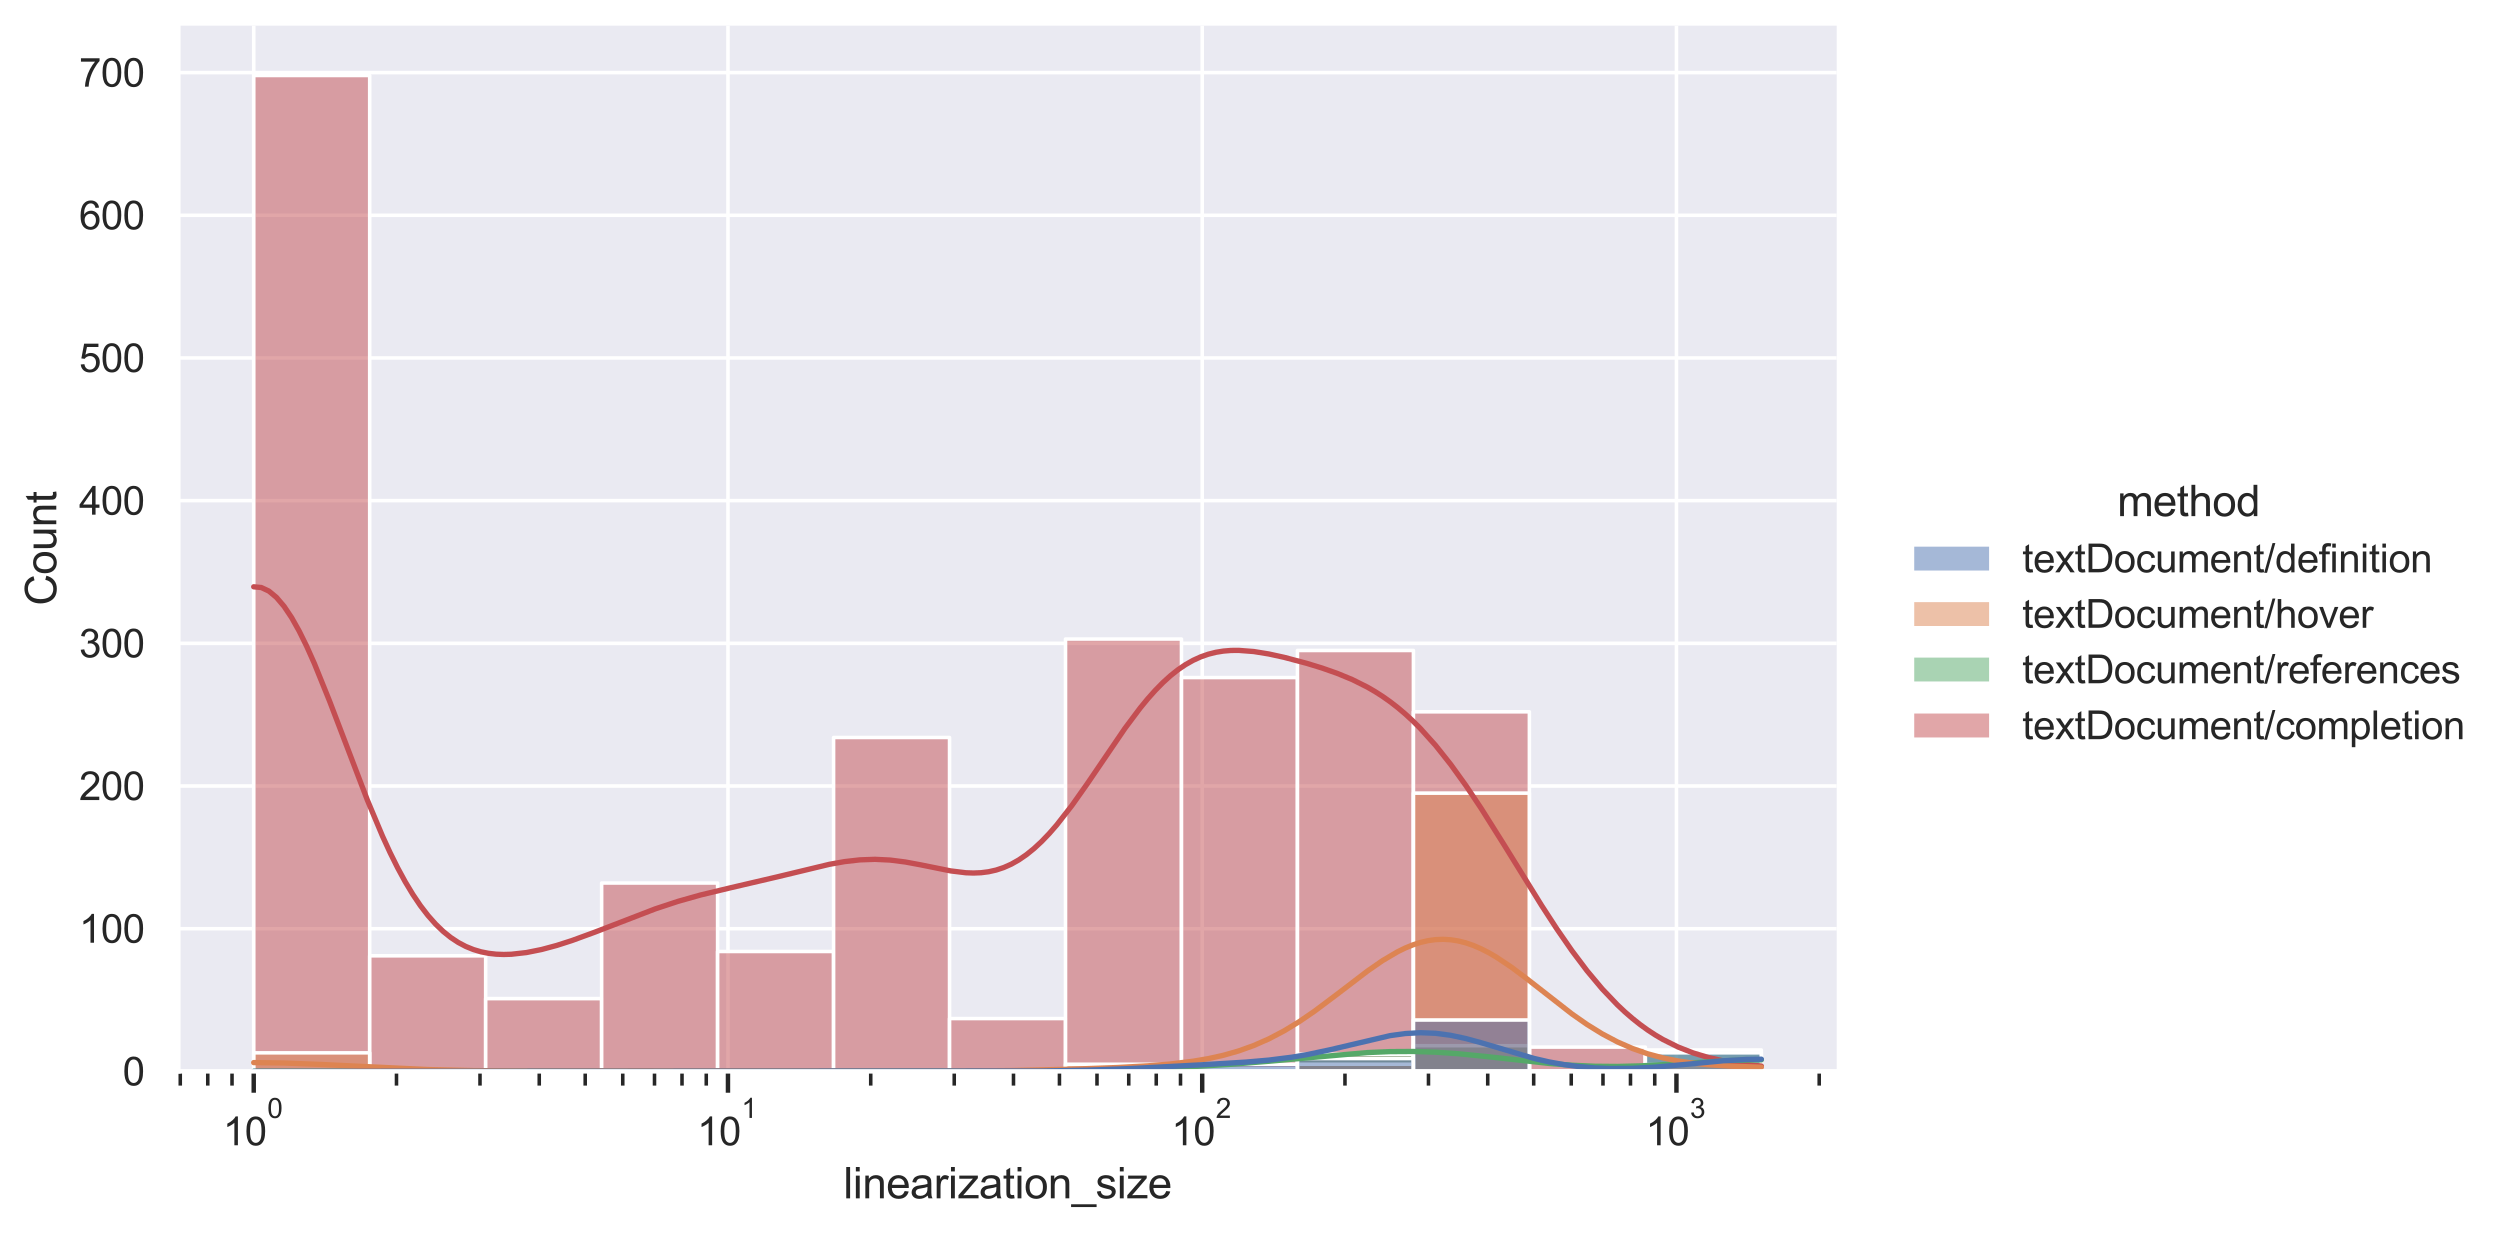 <?xml version="1.0" encoding="utf-8" standalone="no"?>
<!DOCTYPE svg PUBLIC "-//W3C//DTD SVG 1.1//EN"
  "http://www.w3.org/Graphics/SVG/1.1/DTD/svg11.dtd">
<svg height="345.718pt" version="1.1" viewBox="0 0 701.24 345.718" width="701.24pt" xmlns="http://www.w3.org/2000/svg" xmlns:xlink="http://www.w3.org/1999/xlink">
 <defs>
  <style type="text/css">*{stroke-linecap:butt;stroke-linejoin:round;}</style>
 </defs>
 <g id="figure_1">
  <g id="patch_1">
   <path d="M 0 345.718 
L 701.24 345.718 
L 701.24 0 
L 0 0 
z
" style="fill:#ffffff;"/>
  </g>
  <g id="axes_1">
   <g id="patch_2">
    <path d="M 50.025 300.514 
L 515.187 300.514 
L 515.187 7.2 
L 50.025 7.2 
z
" style="fill:#eaeaf2;"/>
   </g>
   <g id="matplotlib.axis_1">
    <g id="xtick_1">
     <g id="line2d_1">
      <path clip-path="url(#p5d80a2ad27)" d="M 71.169 300.514 
L 71.169 7.2 
" style="fill:none;stroke:#ffffff;stroke-linecap:round;"/>
     </g>
     <g id="line2d_2">
      <defs>
       <path d="M 0 0 
L 0 6 
" id="m15373b85b8" style="stroke:#262626;stroke-width:1.25;"/>
      </defs>
      <g>
       <use style="fill:#262626;stroke:#262626;stroke-width:1.25;" x="71.169" xlink:href="#m15373b85b8" y="300.514"/>
      </g>
     </g>
     <g id="text_1">
      <!-- $\mathdefault{10^{0}}$ -->
      <g style="fill:#262626;" transform="translate(62.534 321.357)scale(0.11 -0.11)">
       <defs>
        <path d="M 2384 0 
L 1822 0 
L 1822 3584 
Q 1619 3391 1289 3197 
Q 959 3003 697 2906 
L 697 3450 
Q 1169 3672 1522 3987 
Q 1875 4303 2022 4600 
L 2384 4600 
L 2384 0 
z
" id="ArialMT-31" transform="scale(0.016)"/>
        <path d="M 266 2259 
Q 266 3072 433 3567 
Q 600 4063 929 4331 
Q 1259 4600 1759 4600 
Q 2128 4600 2406 4451 
Q 2684 4303 2865 4023 
Q 3047 3744 3150 3342 
Q 3253 2941 3253 2259 
Q 3253 1453 3087 958 
Q 2922 463 2592 192 
Q 2263 -78 1759 -78 
Q 1097 -78 719 397 
Q 266 969 266 2259 
z
M 844 2259 
Q 844 1131 1108 757 
Q 1372 384 1759 384 
Q 2147 384 2411 759 
Q 2675 1134 2675 2259 
Q 2675 3391 2411 3762 
Q 2147 4134 1753 4134 
Q 1366 4134 1134 3806 
Q 844 3388 844 2259 
z
" id="ArialMT-30" transform="scale(0.016)"/>
       </defs>
       <use transform="translate(0 0.994)" xlink:href="#ArialMT-31"/>
       <use transform="translate(55.615 0.994)" xlink:href="#ArialMT-30"/>
       <use transform="translate(112.973 70.688)scale(0.7)" xlink:href="#ArialMT-30"/>
      </g>
     </g>
    </g>
    <g id="xtick_2">
     <g id="line2d_3">
      <path clip-path="url(#p5d80a2ad27)" d="M 204.191 300.514 
L 204.191 7.2 
" style="fill:none;stroke:#ffffff;stroke-linecap:round;"/>
     </g>
     <g id="line2d_4">
      <g>
       <use style="fill:#262626;stroke:#262626;stroke-width:1.25;" x="204.191" xlink:href="#m15373b85b8" y="300.514"/>
      </g>
     </g>
     <g id="text_2">
      <!-- $\mathdefault{10^{1}}$ -->
      <g style="fill:#262626;" transform="translate(195.556 321.357)scale(0.11 -0.11)">
       <use transform="translate(0 0.994)" xlink:href="#ArialMT-31"/>
       <use transform="translate(55.615 0.994)" xlink:href="#ArialMT-30"/>
       <use transform="translate(112.973 70.688)scale(0.7)" xlink:href="#ArialMT-31"/>
      </g>
     </g>
    </g>
    <g id="xtick_3">
     <g id="line2d_5">
      <path clip-path="url(#p5d80a2ad27)" d="M 337.213 300.514 
L 337.213 7.2 
" style="fill:none;stroke:#ffffff;stroke-linecap:round;"/>
     </g>
     <g id="line2d_6">
      <g>
       <use style="fill:#262626;stroke:#262626;stroke-width:1.25;" x="337.213" xlink:href="#m15373b85b8" y="300.514"/>
      </g>
     </g>
     <g id="text_3">
      <!-- $\mathdefault{10^{2}}$ -->
      <g style="fill:#262626;" transform="translate(328.578 321.357)scale(0.11 -0.11)">
       <defs>
        <path d="M 3222 541 
L 3222 0 
L 194 0 
Q 188 203 259 391 
Q 375 700 629 1000 
Q 884 1300 1366 1694 
Q 2113 2306 2375 2664 
Q 2638 3022 2638 3341 
Q 2638 3675 2398 3904 
Q 2159 4134 1775 4134 
Q 1369 4134 1125 3890 
Q 881 3647 878 3216 
L 300 3275 
Q 359 3922 746 4261 
Q 1134 4600 1788 4600 
Q 2447 4600 2831 4234 
Q 3216 3869 3216 3328 
Q 3216 3053 3103 2787 
Q 2991 2522 2730 2228 
Q 2469 1934 1863 1422 
Q 1356 997 1212 845 
Q 1069 694 975 541 
L 3222 541 
z
" id="ArialMT-32" transform="scale(0.016)"/>
       </defs>
       <use transform="translate(0 0.994)" xlink:href="#ArialMT-31"/>
       <use transform="translate(55.615 0.994)" xlink:href="#ArialMT-30"/>
       <use transform="translate(112.973 70.688)scale(0.7)" xlink:href="#ArialMT-32"/>
      </g>
     </g>
    </g>
    <g id="xtick_4">
     <g id="line2d_7">
      <path clip-path="url(#p5d80a2ad27)" d="M 470.235 300.514 
L 470.235 7.2 
" style="fill:none;stroke:#ffffff;stroke-linecap:round;"/>
     </g>
     <g id="line2d_8">
      <g>
       <use style="fill:#262626;stroke:#262626;stroke-width:1.25;" x="470.235" xlink:href="#m15373b85b8" y="300.514"/>
      </g>
     </g>
     <g id="text_4">
      <!-- $\mathdefault{10^{3}}$ -->
      <g style="fill:#262626;" transform="translate(461.6 321.357)scale(0.11 -0.11)">
       <defs>
        <path d="M 269 1209 
L 831 1284 
Q 928 806 1161 595 
Q 1394 384 1728 384 
Q 2125 384 2398 659 
Q 2672 934 2672 1341 
Q 2672 1728 2419 1979 
Q 2166 2231 1775 2231 
Q 1616 2231 1378 2169 
L 1441 2663 
Q 1497 2656 1531 2656 
Q 1891 2656 2178 2843 
Q 2466 3031 2466 3422 
Q 2466 3731 2256 3934 
Q 2047 4138 1716 4138 
Q 1388 4138 1169 3931 
Q 950 3725 888 3313 
L 325 3413 
Q 428 3978 793 4289 
Q 1159 4600 1703 4600 
Q 2078 4600 2393 4439 
Q 2709 4278 2876 4000 
Q 3044 3722 3044 3409 
Q 3044 3113 2884 2869 
Q 2725 2625 2413 2481 
Q 2819 2388 3044 2092 
Q 3269 1797 3269 1353 
Q 3269 753 2831 336 
Q 2394 -81 1725 -81 
Q 1122 -81 723 278 
Q 325 638 269 1209 
z
" id="ArialMT-33" transform="scale(0.016)"/>
       </defs>
       <use transform="translate(0 0.994)" xlink:href="#ArialMT-31"/>
       <use transform="translate(55.615 0.994)" xlink:href="#ArialMT-30"/>
       <use transform="translate(112.973 70.688)scale(0.7)" xlink:href="#ArialMT-33"/>
      </g>
     </g>
    </g>
    <g id="xtick_5">
     <g id="line2d_9">
      <defs>
       <path d="M 0 0 
L 0 4 
" id="m763bb43609" style="stroke:#262626;"/>
      </defs>
      <g>
       <use style="fill:#262626;stroke:#262626;" x="50.564" xlink:href="#m763bb43609" y="300.514"/>
      </g>
     </g>
    </g>
    <g id="xtick_6">
     <g id="line2d_10">
      <g>
       <use style="fill:#262626;stroke:#262626;" x="58.278" xlink:href="#m763bb43609" y="300.514"/>
      </g>
     </g>
    </g>
    <g id="xtick_7">
     <g id="line2d_11">
      <g>
       <use style="fill:#262626;stroke:#262626;" x="65.082" xlink:href="#m763bb43609" y="300.514"/>
      </g>
     </g>
    </g>
    <g id="xtick_8">
     <g id="line2d_12">
      <g>
       <use style="fill:#262626;stroke:#262626;" x="111.213" xlink:href="#m763bb43609" y="300.514"/>
      </g>
     </g>
    </g>
    <g id="xtick_9">
     <g id="line2d_13">
      <g>
       <use style="fill:#262626;stroke:#262626;" x="134.637" xlink:href="#m763bb43609" y="300.514"/>
      </g>
     </g>
    </g>
    <g id="xtick_10">
     <g id="line2d_14">
      <g>
       <use style="fill:#262626;stroke:#262626;" x="151.256" xlink:href="#m763bb43609" y="300.514"/>
      </g>
     </g>
    </g>
    <g id="xtick_11">
     <g id="line2d_15">
      <g>
       <use style="fill:#262626;stroke:#262626;" x="164.148" xlink:href="#m763bb43609" y="300.514"/>
      </g>
     </g>
    </g>
    <g id="xtick_12">
     <g id="line2d_16">
      <g>
       <use style="fill:#262626;stroke:#262626;" x="174.68" xlink:href="#m763bb43609" y="300.514"/>
      </g>
     </g>
    </g>
    <g id="xtick_13">
     <g id="line2d_17">
      <g>
       <use style="fill:#262626;stroke:#262626;" x="183.586" xlink:href="#m763bb43609" y="300.514"/>
      </g>
     </g>
    </g>
    <g id="xtick_14">
     <g id="line2d_18">
      <g>
       <use style="fill:#262626;stroke:#262626;" x="191.3" xlink:href="#m763bb43609" y="300.514"/>
      </g>
     </g>
    </g>
    <g id="xtick_15">
     <g id="line2d_19">
      <g>
       <use style="fill:#262626;stroke:#262626;" x="198.104" xlink:href="#m763bb43609" y="300.514"/>
      </g>
     </g>
    </g>
    <g id="xtick_16">
     <g id="line2d_20">
      <g>
       <use style="fill:#262626;stroke:#262626;" x="244.235" xlink:href="#m763bb43609" y="300.514"/>
      </g>
     </g>
    </g>
    <g id="xtick_17">
     <g id="line2d_21">
      <g>
       <use style="fill:#262626;stroke:#262626;" x="267.659" xlink:href="#m763bb43609" y="300.514"/>
      </g>
     </g>
    </g>
    <g id="xtick_18">
     <g id="line2d_22">
      <g>
       <use style="fill:#262626;stroke:#262626;" x="284.279" xlink:href="#m763bb43609" y="300.514"/>
      </g>
     </g>
    </g>
    <g id="xtick_19">
     <g id="line2d_23">
      <g>
       <use style="fill:#262626;stroke:#262626;" x="297.17" xlink:href="#m763bb43609" y="300.514"/>
      </g>
     </g>
    </g>
    <g id="xtick_20">
     <g id="line2d_24">
      <g>
       <use style="fill:#262626;stroke:#262626;" x="307.703" xlink:href="#m763bb43609" y="300.514"/>
      </g>
     </g>
    </g>
    <g id="xtick_21">
     <g id="line2d_25">
      <g>
       <use style="fill:#262626;stroke:#262626;" x="316.608" xlink:href="#m763bb43609" y="300.514"/>
      </g>
     </g>
    </g>
    <g id="xtick_22">
     <g id="line2d_26">
      <g>
       <use style="fill:#262626;stroke:#262626;" x="324.322" xlink:href="#m763bb43609" y="300.514"/>
      </g>
     </g>
    </g>
    <g id="xtick_23">
     <g id="line2d_27">
      <g>
       <use style="fill:#262626;stroke:#262626;" x="331.127" xlink:href="#m763bb43609" y="300.514"/>
      </g>
     </g>
    </g>
    <g id="xtick_24">
     <g id="line2d_28">
      <g>
       <use style="fill:#262626;stroke:#262626;" x="377.257" xlink:href="#m763bb43609" y="300.514"/>
      </g>
     </g>
    </g>
    <g id="xtick_25">
     <g id="line2d_29">
      <g>
       <use style="fill:#262626;stroke:#262626;" x="400.681" xlink:href="#m763bb43609" y="300.514"/>
      </g>
     </g>
    </g>
    <g id="xtick_26">
     <g id="line2d_30">
      <g>
       <use style="fill:#262626;stroke:#262626;" x="417.301" xlink:href="#m763bb43609" y="300.514"/>
      </g>
     </g>
    </g>
    <g id="xtick_27">
     <g id="line2d_31">
      <g>
       <use style="fill:#262626;stroke:#262626;" x="430.192" xlink:href="#m763bb43609" y="300.514"/>
      </g>
     </g>
    </g>
    <g id="xtick_28">
     <g id="line2d_32">
      <g>
       <use style="fill:#262626;stroke:#262626;" x="440.725" xlink:href="#m763bb43609" y="300.514"/>
      </g>
     </g>
    </g>
    <g id="xtick_29">
     <g id="line2d_33">
      <g>
       <use style="fill:#262626;stroke:#262626;" x="449.63" xlink:href="#m763bb43609" y="300.514"/>
      </g>
     </g>
    </g>
    <g id="xtick_30">
     <g id="line2d_34">
      <g>
       <use style="fill:#262626;stroke:#262626;" x="457.344" xlink:href="#m763bb43609" y="300.514"/>
      </g>
     </g>
    </g>
    <g id="xtick_31">
     <g id="line2d_35">
      <g>
       <use style="fill:#262626;stroke:#262626;" x="464.149" xlink:href="#m763bb43609" y="300.514"/>
      </g>
     </g>
    </g>
    <g id="xtick_32">
     <g id="line2d_36">
      <g>
       <use style="fill:#262626;stroke:#262626;" x="510.279" xlink:href="#m763bb43609" y="300.514"/>
      </g>
     </g>
    </g>
    <g id="text_5">
     <!-- linearization_size -->
     <g style="fill:#262626;" transform="translate(236.583 336.133)scale(0.12 -0.12)">
      <defs>
       <path d="M 409 0 
L 409 4581 
L 972 4581 
L 972 0 
L 409 0 
z
" id="ArialMT-6c" transform="scale(0.016)"/>
       <path d="M 425 3934 
L 425 4581 
L 988 4581 
L 988 3934 
L 425 3934 
z
M 425 0 
L 425 3319 
L 988 3319 
L 988 0 
L 425 0 
z
" id="ArialMT-69" transform="scale(0.016)"/>
       <path d="M 422 0 
L 422 3319 
L 928 3319 
L 928 2847 
Q 1294 3394 1984 3394 
Q 2284 3394 2536 3286 
Q 2788 3178 2913 3003 
Q 3038 2828 3088 2588 
Q 3119 2431 3119 2041 
L 3119 0 
L 2556 0 
L 2556 2019 
Q 2556 2363 2490 2533 
Q 2425 2703 2258 2804 
Q 2091 2906 1866 2906 
Q 1506 2906 1245 2678 
Q 984 2450 984 1813 
L 984 0 
L 422 0 
z
" id="ArialMT-6e" transform="scale(0.016)"/>
       <path d="M 2694 1069 
L 3275 997 
Q 3138 488 2766 206 
Q 2394 -75 1816 -75 
Q 1088 -75 661 373 
Q 234 822 234 1631 
Q 234 2469 665 2931 
Q 1097 3394 1784 3394 
Q 2450 3394 2872 2941 
Q 3294 2488 3294 1666 
Q 3294 1616 3291 1516 
L 816 1516 
Q 847 969 1125 678 
Q 1403 388 1819 388 
Q 2128 388 2347 550 
Q 2566 713 2694 1069 
z
M 847 1978 
L 2700 1978 
Q 2663 2397 2488 2606 
Q 2219 2931 1791 2931 
Q 1403 2931 1139 2672 
Q 875 2413 847 1978 
z
" id="ArialMT-65" transform="scale(0.016)"/>
       <path d="M 2588 409 
Q 2275 144 1986 34 
Q 1697 -75 1366 -75 
Q 819 -75 525 192 
Q 231 459 231 875 
Q 231 1119 342 1320 
Q 453 1522 633 1644 
Q 813 1766 1038 1828 
Q 1203 1872 1538 1913 
Q 2219 1994 2541 2106 
Q 2544 2222 2544 2253 
Q 2544 2597 2384 2738 
Q 2169 2928 1744 2928 
Q 1347 2928 1158 2789 
Q 969 2650 878 2297 
L 328 2372 
Q 403 2725 575 2942 
Q 747 3159 1072 3276 
Q 1397 3394 1825 3394 
Q 2250 3394 2515 3294 
Q 2781 3194 2906 3042 
Q 3031 2891 3081 2659 
Q 3109 2516 3109 2141 
L 3109 1391 
Q 3109 606 3145 398 
Q 3181 191 3288 0 
L 2700 0 
Q 2613 175 2588 409 
z
M 2541 1666 
Q 2234 1541 1622 1453 
Q 1275 1403 1131 1340 
Q 988 1278 909 1158 
Q 831 1038 831 891 
Q 831 666 1001 516 
Q 1172 366 1500 366 
Q 1825 366 2078 508 
Q 2331 650 2450 897 
Q 2541 1088 2541 1459 
L 2541 1666 
z
" id="ArialMT-61" transform="scale(0.016)"/>
       <path d="M 416 0 
L 416 3319 
L 922 3319 
L 922 2816 
Q 1116 3169 1280 3281 
Q 1444 3394 1641 3394 
Q 1925 3394 2219 3213 
L 2025 2691 
Q 1819 2813 1613 2813 
Q 1428 2813 1281 2702 
Q 1134 2591 1072 2394 
Q 978 2094 978 1738 
L 978 0 
L 416 0 
z
" id="ArialMT-72" transform="scale(0.016)"/>
       <path d="M 125 0 
L 125 456 
L 2238 2881 
Q 1878 2863 1603 2863 
L 250 2863 
L 250 3319 
L 2963 3319 
L 2963 2947 
L 1166 841 
L 819 456 
Q 1197 484 1528 484 
L 3063 484 
L 3063 0 
L 125 0 
z
" id="ArialMT-7a" transform="scale(0.016)"/>
       <path d="M 1650 503 
L 1731 6 
Q 1494 -44 1306 -44 
Q 1000 -44 831 53 
Q 663 150 594 308 
Q 525 466 525 972 
L 525 2881 
L 113 2881 
L 113 3319 
L 525 3319 
L 525 4141 
L 1084 4478 
L 1084 3319 
L 1650 3319 
L 1650 2881 
L 1084 2881 
L 1084 941 
Q 1084 700 1114 631 
Q 1144 563 1211 522 
Q 1278 481 1403 481 
Q 1497 481 1650 503 
z
" id="ArialMT-74" transform="scale(0.016)"/>
       <path d="M 213 1659 
Q 213 2581 725 3025 
Q 1153 3394 1769 3394 
Q 2453 3394 2887 2945 
Q 3322 2497 3322 1706 
Q 3322 1066 3130 698 
Q 2938 331 2570 128 
Q 2203 -75 1769 -75 
Q 1072 -75 642 372 
Q 213 819 213 1659 
z
M 791 1659 
Q 791 1022 1069 705 
Q 1347 388 1769 388 
Q 2188 388 2466 706 
Q 2744 1025 2744 1678 
Q 2744 2294 2464 2611 
Q 2184 2928 1769 2928 
Q 1347 2928 1069 2612 
Q 791 2297 791 1659 
z
" id="ArialMT-6f" transform="scale(0.016)"/>
       <path d="M -97 -1272 
L -97 -866 
L 3631 -866 
L 3631 -1272 
L -97 -1272 
z
" id="ArialMT-5f" transform="scale(0.016)"/>
       <path d="M 197 991 
L 753 1078 
Q 800 744 1014 566 
Q 1228 388 1613 388 
Q 2000 388 2187 545 
Q 2375 703 2375 916 
Q 2375 1106 2209 1216 
Q 2094 1291 1634 1406 
Q 1016 1563 777 1677 
Q 538 1791 414 1992 
Q 291 2194 291 2438 
Q 291 2659 392 2848 
Q 494 3038 669 3163 
Q 800 3259 1026 3326 
Q 1253 3394 1513 3394 
Q 1903 3394 2198 3281 
Q 2494 3169 2634 2976 
Q 2775 2784 2828 2463 
L 2278 2388 
Q 2241 2644 2061 2787 
Q 1881 2931 1553 2931 
Q 1166 2931 1000 2803 
Q 834 2675 834 2503 
Q 834 2394 903 2306 
Q 972 2216 1119 2156 
Q 1203 2125 1616 2013 
Q 2213 1853 2448 1751 
Q 2684 1650 2818 1456 
Q 2953 1263 2953 975 
Q 2953 694 2789 445 
Q 2625 197 2315 61 
Q 2006 -75 1616 -75 
Q 969 -75 630 194 
Q 291 463 197 991 
z
" id="ArialMT-73" transform="scale(0.016)"/>
      </defs>
      <use xlink:href="#ArialMT-6c"/>
      <use x="22.217" xlink:href="#ArialMT-69"/>
      <use x="44.434" xlink:href="#ArialMT-6e"/>
      <use x="100.049" xlink:href="#ArialMT-65"/>
      <use x="155.664" xlink:href="#ArialMT-61"/>
      <use x="211.279" xlink:href="#ArialMT-72"/>
      <use x="244.58" xlink:href="#ArialMT-69"/>
      <use x="266.797" xlink:href="#ArialMT-7a"/>
      <use x="316.797" xlink:href="#ArialMT-61"/>
      <use x="372.412" xlink:href="#ArialMT-74"/>
      <use x="400.195" xlink:href="#ArialMT-69"/>
      <use x="422.412" xlink:href="#ArialMT-6f"/>
      <use x="478.027" xlink:href="#ArialMT-6e"/>
      <use x="533.643" xlink:href="#ArialMT-5f"/>
      <use x="589.258" xlink:href="#ArialMT-73"/>
      <use x="639.258" xlink:href="#ArialMT-69"/>
      <use x="661.475" xlink:href="#ArialMT-7a"/>
      <use x="711.475" xlink:href="#ArialMT-65"/>
     </g>
    </g>
   </g>
   <g id="matplotlib.axis_2">
    <g id="ytick_1">
     <g id="line2d_37">
      <path clip-path="url(#p5d80a2ad27)" d="M 50.025 300.514 
L 515.187 300.514 
" style="fill:none;stroke:#ffffff;stroke-linecap:round;"/>
     </g>
     <g id="text_6">
      <!-- 0 -->
      <g style="fill:#262626;" transform="translate(34.408 304.45)scale(0.11 -0.11)">
       <use xlink:href="#ArialMT-30"/>
      </g>
     </g>
    </g>
    <g id="ytick_2">
     <g id="line2d_38">
      <path clip-path="url(#p5d80a2ad27)" d="M 50.025 260.493 
L 515.187 260.493 
" style="fill:none;stroke:#ffffff;stroke-linecap:round;"/>
     </g>
     <g id="text_7">
      <!-- 100 -->
      <g style="fill:#262626;" transform="translate(22.174 264.43)scale(0.11 -0.11)">
       <use xlink:href="#ArialMT-31"/>
       <use x="55.615" xlink:href="#ArialMT-30"/>
       <use x="111.23" xlink:href="#ArialMT-30"/>
      </g>
     </g>
    </g>
    <g id="ytick_3">
     <g id="line2d_39">
      <path clip-path="url(#p5d80a2ad27)" d="M 50.025 220.472 
L 515.187 220.472 
" style="fill:none;stroke:#ffffff;stroke-linecap:round;"/>
     </g>
     <g id="text_8">
      <!-- 200 -->
      <g style="fill:#262626;" transform="translate(22.174 224.409)scale(0.11 -0.11)">
       <use xlink:href="#ArialMT-32"/>
       <use x="55.615" xlink:href="#ArialMT-30"/>
       <use x="111.23" xlink:href="#ArialMT-30"/>
      </g>
     </g>
    </g>
    <g id="ytick_4">
     <g id="line2d_40">
      <path clip-path="url(#p5d80a2ad27)" d="M 50.025 180.451 
L 515.187 180.451 
" style="fill:none;stroke:#ffffff;stroke-linecap:round;"/>
     </g>
     <g id="text_9">
      <!-- 300 -->
      <g style="fill:#262626;" transform="translate(22.174 184.388)scale(0.11 -0.11)">
       <use xlink:href="#ArialMT-33"/>
       <use x="55.615" xlink:href="#ArialMT-30"/>
       <use x="111.23" xlink:href="#ArialMT-30"/>
      </g>
     </g>
    </g>
    <g id="ytick_5">
     <g id="line2d_41">
      <path clip-path="url(#p5d80a2ad27)" d="M 50.025 140.43 
L 515.187 140.43 
" style="fill:none;stroke:#ffffff;stroke-linecap:round;"/>
     </g>
     <g id="text_10">
      <!-- 400 -->
      <g style="fill:#262626;" transform="translate(22.174 144.367)scale(0.11 -0.11)">
       <defs>
        <path d="M 2069 0 
L 2069 1097 
L 81 1097 
L 81 1613 
L 2172 4581 
L 2631 4581 
L 2631 1613 
L 3250 1613 
L 3250 1097 
L 2631 1097 
L 2631 0 
L 2069 0 
z
M 2069 1613 
L 2069 3678 
L 634 1613 
L 2069 1613 
z
" id="ArialMT-34" transform="scale(0.016)"/>
       </defs>
       <use xlink:href="#ArialMT-34"/>
       <use x="55.615" xlink:href="#ArialMT-30"/>
       <use x="111.23" xlink:href="#ArialMT-30"/>
      </g>
     </g>
    </g>
    <g id="ytick_6">
     <g id="line2d_42">
      <path clip-path="url(#p5d80a2ad27)" d="M 50.025 100.409 
L 515.187 100.409 
" style="fill:none;stroke:#ffffff;stroke-linecap:round;"/>
     </g>
     <g id="text_11">
      <!-- 500 -->
      <g style="fill:#262626;" transform="translate(22.174 104.346)scale(0.11 -0.11)">
       <defs>
        <path d="M 266 1200 
L 856 1250 
Q 922 819 1161 601 
Q 1400 384 1738 384 
Q 2144 384 2425 690 
Q 2706 997 2706 1503 
Q 2706 1984 2436 2262 
Q 2166 2541 1728 2541 
Q 1456 2541 1237 2417 
Q 1019 2294 894 2097 
L 366 2166 
L 809 4519 
L 3088 4519 
L 3088 3981 
L 1259 3981 
L 1013 2750 
Q 1425 3038 1878 3038 
Q 2478 3038 2890 2622 
Q 3303 2206 3303 1553 
Q 3303 931 2941 478 
Q 2500 -78 1738 -78 
Q 1113 -78 717 272 
Q 322 622 266 1200 
z
" id="ArialMT-35" transform="scale(0.016)"/>
       </defs>
       <use xlink:href="#ArialMT-35"/>
       <use x="55.615" xlink:href="#ArialMT-30"/>
       <use x="111.23" xlink:href="#ArialMT-30"/>
      </g>
     </g>
    </g>
    <g id="ytick_7">
     <g id="line2d_43">
      <path clip-path="url(#p5d80a2ad27)" d="M 50.025 60.388 
L 515.187 60.388 
" style="fill:none;stroke:#ffffff;stroke-linecap:round;"/>
     </g>
     <g id="text_12">
      <!-- 600 -->
      <g style="fill:#262626;" transform="translate(22.174 64.325)scale(0.11 -0.11)">
       <defs>
        <path d="M 3184 3459 
L 2625 3416 
Q 2550 3747 2413 3897 
Q 2184 4138 1850 4138 
Q 1581 4138 1378 3988 
Q 1113 3794 959 3422 
Q 806 3050 800 2363 
Q 1003 2672 1297 2822 
Q 1591 2972 1913 2972 
Q 2475 2972 2870 2558 
Q 3266 2144 3266 1488 
Q 3266 1056 3080 686 
Q 2894 316 2569 119 
Q 2244 -78 1831 -78 
Q 1128 -78 684 439 
Q 241 956 241 2144 
Q 241 3472 731 4075 
Q 1159 4600 1884 4600 
Q 2425 4600 2770 4297 
Q 3116 3994 3184 3459 
z
M 888 1484 
Q 888 1194 1011 928 
Q 1134 663 1356 523 
Q 1578 384 1822 384 
Q 2178 384 2434 671 
Q 2691 959 2691 1453 
Q 2691 1928 2437 2201 
Q 2184 2475 1800 2475 
Q 1419 2475 1153 2201 
Q 888 1928 888 1484 
z
" id="ArialMT-36" transform="scale(0.016)"/>
       </defs>
       <use xlink:href="#ArialMT-36"/>
       <use x="55.615" xlink:href="#ArialMT-30"/>
       <use x="111.23" xlink:href="#ArialMT-30"/>
      </g>
     </g>
    </g>
    <g id="ytick_8">
     <g id="line2d_44">
      <path clip-path="url(#p5d80a2ad27)" d="M 50.025 20.367 
L 515.187 20.367 
" style="fill:none;stroke:#ffffff;stroke-linecap:round;"/>
     </g>
     <g id="text_13">
      <!-- 700 -->
      <g style="fill:#262626;" transform="translate(22.174 24.304)scale(0.11 -0.11)">
       <defs>
        <path d="M 303 3981 
L 303 4522 
L 3269 4522 
L 3269 4084 
Q 2831 3619 2401 2847 
Q 1972 2075 1738 1259 
Q 1569 684 1522 0 
L 944 0 
Q 953 541 1156 1306 
Q 1359 2072 1739 2783 
Q 2119 3494 2547 3981 
L 303 3981 
z
" id="ArialMT-37" transform="scale(0.016)"/>
       </defs>
       <use xlink:href="#ArialMT-37"/>
       <use x="55.615" xlink:href="#ArialMT-30"/>
       <use x="111.23" xlink:href="#ArialMT-30"/>
      </g>
     </g>
    </g>
    <g id="text_14">
     <!-- Count -->
     <g style="fill:#262626;" transform="translate(15.789 169.867)rotate(-90)scale(0.12 -0.12)">
      <defs>
       <path d="M 3763 1606 
L 4369 1453 
Q 4178 706 3683 314 
Q 3188 -78 2472 -78 
Q 1731 -78 1267 223 
Q 803 525 561 1097 
Q 319 1669 319 2325 
Q 319 3041 592 3573 
Q 866 4106 1370 4382 
Q 1875 4659 2481 4659 
Q 3169 4659 3637 4309 
Q 4106 3959 4291 3325 
L 3694 3184 
Q 3534 3684 3231 3912 
Q 2928 4141 2469 4141 
Q 1941 4141 1586 3887 
Q 1231 3634 1087 3207 
Q 944 2781 944 2328 
Q 944 1744 1114 1308 
Q 1284 872 1643 656 
Q 2003 441 2422 441 
Q 2931 441 3284 734 
Q 3638 1028 3763 1606 
z
" id="ArialMT-43" transform="scale(0.016)"/>
       <path d="M 2597 0 
L 2597 488 
Q 2209 -75 1544 -75 
Q 1250 -75 995 37 
Q 741 150 617 320 
Q 494 491 444 738 
Q 409 903 409 1263 
L 409 3319 
L 972 3319 
L 972 1478 
Q 972 1038 1006 884 
Q 1059 663 1231 536 
Q 1403 409 1656 409 
Q 1909 409 2131 539 
Q 2353 669 2445 892 
Q 2538 1116 2538 1541 
L 2538 3319 
L 3100 3319 
L 3100 0 
L 2597 0 
z
" id="ArialMT-75" transform="scale(0.016)"/>
      </defs>
      <use xlink:href="#ArialMT-43"/>
      <use x="72.217" xlink:href="#ArialMT-6f"/>
      <use x="127.832" xlink:href="#ArialMT-75"/>
      <use x="183.447" xlink:href="#ArialMT-6e"/>
      <use x="239.062" xlink:href="#ArialMT-74"/>
     </g>
    </g>
   </g>
   <g id="patch_3">
    <path clip-path="url(#p5d80a2ad27)" d="M 71.169 300.514 
L 103.698 300.514 
L 103.698 21.167 
L 71.169 21.167 
z
" style="fill:#c44e52;fill-opacity:0.5;stroke:#ffffff;stroke-linejoin:miter;"/>
   </g>
   <g id="patch_4">
    <path clip-path="url(#p5d80a2ad27)" d="M 103.698 300.514 
L 136.227 300.514 
L 136.227 268.097 
L 103.698 268.097 
z
" style="fill:#c44e52;fill-opacity:0.5;stroke:#ffffff;stroke-linejoin:miter;"/>
   </g>
   <g id="patch_5">
    <path clip-path="url(#p5d80a2ad27)" d="M 136.227 300.514 
L 168.756 300.514 
L 168.756 280.103 
L 136.227 280.103 
z
" style="fill:#c44e52;fill-opacity:0.5;stroke:#ffffff;stroke-linejoin:miter;"/>
   </g>
   <g id="patch_6">
    <path clip-path="url(#p5d80a2ad27)" d="M 168.756 300.514 
L 201.284 300.514 
L 201.284 247.686 
L 168.756 247.686 
z
" style="fill:#c44e52;fill-opacity:0.5;stroke:#ffffff;stroke-linejoin:miter;"/>
   </g>
   <g id="patch_7">
    <path clip-path="url(#p5d80a2ad27)" d="M 201.284 300.514 
L 233.813 300.514 
L 233.813 266.896 
L 201.284 266.896 
z
" style="fill:#c44e52;fill-opacity:0.5;stroke:#ffffff;stroke-linejoin:miter;"/>
   </g>
   <g id="patch_8">
    <path clip-path="url(#p5d80a2ad27)" d="M 233.813 300.514 
L 266.342 300.514 
L 266.342 206.865 
L 233.813 206.865 
z
" style="fill:#c44e52;fill-opacity:0.5;stroke:#ffffff;stroke-linejoin:miter;"/>
   </g>
   <g id="patch_9">
    <path clip-path="url(#p5d80a2ad27)" d="M 266.342 300.514 
L 298.871 300.514 
L 298.871 285.706 
L 266.342 285.706 
z
" style="fill:#c44e52;fill-opacity:0.5;stroke:#ffffff;stroke-linejoin:miter;"/>
   </g>
   <g id="patch_10">
    <path clip-path="url(#p5d80a2ad27)" d="M 298.871 300.514 
L 331.399 300.514 
L 331.399 179.25 
L 298.871 179.25 
z
" style="fill:#c44e52;fill-opacity:0.5;stroke:#ffffff;stroke-linejoin:miter;"/>
   </g>
   <g id="patch_11">
    <path clip-path="url(#p5d80a2ad27)" d="M 331.399 300.514 
L 363.928 300.514 
L 363.928 190.056 
L 331.399 190.056 
z
" style="fill:#c44e52;fill-opacity:0.5;stroke:#ffffff;stroke-linejoin:miter;"/>
   </g>
   <g id="patch_12">
    <path clip-path="url(#p5d80a2ad27)" d="M 363.928 300.514 
L 396.457 300.514 
L 396.457 182.452 
L 363.928 182.452 
z
" style="fill:#c44e52;fill-opacity:0.5;stroke:#ffffff;stroke-linejoin:miter;"/>
   </g>
   <g id="patch_13">
    <path clip-path="url(#p5d80a2ad27)" d="M 396.457 300.514 
L 428.986 300.514 
L 428.986 199.661 
L 396.457 199.661 
z
" style="fill:#c44e52;fill-opacity:0.5;stroke:#ffffff;stroke-linejoin:miter;"/>
   </g>
   <g id="patch_14">
    <path clip-path="url(#p5d80a2ad27)" d="M 428.986 300.514 
L 461.514 300.514 
L 461.514 293.71 
L 428.986 293.71 
z
" style="fill:#c44e52;fill-opacity:0.5;stroke:#ffffff;stroke-linejoin:miter;"/>
   </g>
   <g id="patch_15">
    <path clip-path="url(#p5d80a2ad27)" d="M 461.514 300.514 
L 494.043 300.514 
L 494.043 299.313 
L 461.514 299.313 
z
" style="fill:#c44e52;fill-opacity:0.5;stroke:#ffffff;stroke-linejoin:miter;"/>
   </g>
   <g id="patch_16">
    <path clip-path="url(#p5d80a2ad27)" d="M 71.169 300.514 
L 103.698 300.514 
L 103.698 300.514 
L 71.169 300.514 
z
" style="fill:#55a868;fill-opacity:0.5;stroke:#ffffff;stroke-linejoin:miter;"/>
   </g>
   <g id="patch_17">
    <path clip-path="url(#p5d80a2ad27)" d="M 103.698 300.514 
L 136.227 300.514 
L 136.227 300.514 
L 103.698 300.514 
z
" style="fill:#55a868;fill-opacity:0.5;stroke:#ffffff;stroke-linejoin:miter;"/>
   </g>
   <g id="patch_18">
    <path clip-path="url(#p5d80a2ad27)" d="M 136.227 300.514 
L 168.756 300.514 
L 168.756 300.514 
L 136.227 300.514 
z
" style="fill:#55a868;fill-opacity:0.5;stroke:#ffffff;stroke-linejoin:miter;"/>
   </g>
   <g id="patch_19">
    <path clip-path="url(#p5d80a2ad27)" d="M 168.756 300.514 
L 201.284 300.514 
L 201.284 300.514 
L 168.756 300.514 
z
" style="fill:#55a868;fill-opacity:0.5;stroke:#ffffff;stroke-linejoin:miter;"/>
   </g>
   <g id="patch_20">
    <path clip-path="url(#p5d80a2ad27)" d="M 201.284 300.514 
L 233.813 300.514 
L 233.813 300.514 
L 201.284 300.514 
z
" style="fill:#55a868;fill-opacity:0.5;stroke:#ffffff;stroke-linejoin:miter;"/>
   </g>
   <g id="patch_21">
    <path clip-path="url(#p5d80a2ad27)" d="M 233.813 300.514 
L 266.342 300.514 
L 266.342 300.514 
L 233.813 300.514 
z
" style="fill:#55a868;fill-opacity:0.5;stroke:#ffffff;stroke-linejoin:miter;"/>
   </g>
   <g id="patch_22">
    <path clip-path="url(#p5d80a2ad27)" d="M 266.342 300.514 
L 298.871 300.514 
L 298.871 300.514 
L 266.342 300.514 
z
" style="fill:#55a868;fill-opacity:0.5;stroke:#ffffff;stroke-linejoin:miter;"/>
   </g>
   <g id="patch_23">
    <path clip-path="url(#p5d80a2ad27)" d="M 298.871 300.514 
L 331.399 300.514 
L 331.399 299.713 
L 298.871 299.713 
z
" style="fill:#55a868;fill-opacity:0.5;stroke:#ffffff;stroke-linejoin:miter;"/>
   </g>
   <g id="patch_24">
    <path clip-path="url(#p5d80a2ad27)" d="M 331.399 300.514 
L 363.928 300.514 
L 363.928 299.713 
L 331.399 299.713 
z
" style="fill:#55a868;fill-opacity:0.5;stroke:#ffffff;stroke-linejoin:miter;"/>
   </g>
   <g id="patch_25">
    <path clip-path="url(#p5d80a2ad27)" d="M 363.928 300.514 
L 396.457 300.514 
L 396.457 295.711 
L 363.928 295.711 
z
" style="fill:#55a868;fill-opacity:0.5;stroke:#ffffff;stroke-linejoin:miter;"/>
   </g>
   <g id="patch_26">
    <path clip-path="url(#p5d80a2ad27)" d="M 396.457 300.514 
L 428.986 300.514 
L 428.986 293.31 
L 396.457 293.31 
z
" style="fill:#55a868;fill-opacity:0.5;stroke:#ffffff;stroke-linejoin:miter;"/>
   </g>
   <g id="patch_27">
    <path clip-path="url(#p5d80a2ad27)" d="M 428.986 300.514 
L 461.514 300.514 
L 461.514 300.514 
L 428.986 300.514 
z
" style="fill:#55a868;fill-opacity:0.5;stroke:#ffffff;stroke-linejoin:miter;"/>
   </g>
   <g id="patch_28">
    <path clip-path="url(#p5d80a2ad27)" d="M 461.514 300.514 
L 494.043 300.514 
L 494.043 294.511 
L 461.514 294.511 
z
" style="fill:#55a868;fill-opacity:0.5;stroke:#ffffff;stroke-linejoin:miter;"/>
   </g>
   <g id="patch_29">
    <path clip-path="url(#p5d80a2ad27)" d="M 71.169 300.514 
L 103.698 300.514 
L 103.698 295.311 
L 71.169 295.311 
z
" style="fill:#dd8452;fill-opacity:0.5;stroke:#ffffff;stroke-linejoin:miter;"/>
   </g>
   <g id="patch_30">
    <path clip-path="url(#p5d80a2ad27)" d="M 103.698 300.514 
L 136.227 300.514 
L 136.227 300.514 
L 103.698 300.514 
z
" style="fill:#dd8452;fill-opacity:0.5;stroke:#ffffff;stroke-linejoin:miter;"/>
   </g>
   <g id="patch_31">
    <path clip-path="url(#p5d80a2ad27)" d="M 136.227 300.514 
L 168.756 300.514 
L 168.756 300.514 
L 136.227 300.514 
z
" style="fill:#dd8452;fill-opacity:0.5;stroke:#ffffff;stroke-linejoin:miter;"/>
   </g>
   <g id="patch_32">
    <path clip-path="url(#p5d80a2ad27)" d="M 168.756 300.514 
L 201.284 300.514 
L 201.284 300.113 
L 168.756 300.113 
z
" style="fill:#dd8452;fill-opacity:0.5;stroke:#ffffff;stroke-linejoin:miter;"/>
   </g>
   <g id="patch_33">
    <path clip-path="url(#p5d80a2ad27)" d="M 201.284 300.514 
L 233.813 300.514 
L 233.813 300.514 
L 201.284 300.514 
z
" style="fill:#dd8452;fill-opacity:0.5;stroke:#ffffff;stroke-linejoin:miter;"/>
   </g>
   <g id="patch_34">
    <path clip-path="url(#p5d80a2ad27)" d="M 233.813 300.514 
L 266.342 300.514 
L 266.342 300.514 
L 233.813 300.514 
z
" style="fill:#dd8452;fill-opacity:0.5;stroke:#ffffff;stroke-linejoin:miter;"/>
   </g>
   <g id="patch_35">
    <path clip-path="url(#p5d80a2ad27)" d="M 266.342 300.514 
L 298.871 300.514 
L 298.871 300.514 
L 266.342 300.514 
z
" style="fill:#dd8452;fill-opacity:0.5;stroke:#ffffff;stroke-linejoin:miter;"/>
   </g>
   <g id="patch_36">
    <path clip-path="url(#p5d80a2ad27)" d="M 298.871 300.514 
L 331.399 300.514 
L 331.399 298.513 
L 298.871 298.513 
z
" style="fill:#dd8452;fill-opacity:0.5;stroke:#ffffff;stroke-linejoin:miter;"/>
   </g>
   <g id="patch_37">
    <path clip-path="url(#p5d80a2ad27)" d="M 331.399 300.514 
L 363.928 300.514 
L 363.928 300.113 
L 331.399 300.113 
z
" style="fill:#dd8452;fill-opacity:0.5;stroke:#ffffff;stroke-linejoin:miter;"/>
   </g>
   <g id="patch_38">
    <path clip-path="url(#p5d80a2ad27)" d="M 363.928 300.514 
L 396.457 300.514 
L 396.457 298.513 
L 363.928 298.513 
z
" style="fill:#dd8452;fill-opacity:0.5;stroke:#ffffff;stroke-linejoin:miter;"/>
   </g>
   <g id="patch_39">
    <path clip-path="url(#p5d80a2ad27)" d="M 396.457 300.514 
L 428.986 300.514 
L 428.986 222.473 
L 396.457 222.473 
z
" style="fill:#dd8452;fill-opacity:0.5;stroke:#ffffff;stroke-linejoin:miter;"/>
   </g>
   <g id="patch_40">
    <path clip-path="url(#p5d80a2ad27)" d="M 428.986 300.514 
L 461.514 300.514 
L 461.514 300.514 
L 428.986 300.514 
z
" style="fill:#dd8452;fill-opacity:0.5;stroke:#ffffff;stroke-linejoin:miter;"/>
   </g>
   <g id="patch_41">
    <path clip-path="url(#p5d80a2ad27)" d="M 461.514 300.514 
L 494.043 300.514 
L 494.043 298.513 
L 461.514 298.513 
z
" style="fill:#dd8452;fill-opacity:0.5;stroke:#ffffff;stroke-linejoin:miter;"/>
   </g>
   <g id="patch_42">
    <path clip-path="url(#p5d80a2ad27)" d="M 71.169 300.514 
L 103.698 300.514 
L 103.698 300.514 
L 71.169 300.514 
z
" style="fill:#4c72b0;fill-opacity:0.5;stroke:#ffffff;stroke-linejoin:miter;"/>
   </g>
   <g id="patch_43">
    <path clip-path="url(#p5d80a2ad27)" d="M 103.698 300.514 
L 136.227 300.514 
L 136.227 300.514 
L 103.698 300.514 
z
" style="fill:#4c72b0;fill-opacity:0.5;stroke:#ffffff;stroke-linejoin:miter;"/>
   </g>
   <g id="patch_44">
    <path clip-path="url(#p5d80a2ad27)" d="M 136.227 300.514 
L 168.756 300.514 
L 168.756 300.514 
L 136.227 300.514 
z
" style="fill:#4c72b0;fill-opacity:0.5;stroke:#ffffff;stroke-linejoin:miter;"/>
   </g>
   <g id="patch_45">
    <path clip-path="url(#p5d80a2ad27)" d="M 168.756 300.514 
L 201.284 300.514 
L 201.284 300.514 
L 168.756 300.514 
z
" style="fill:#4c72b0;fill-opacity:0.5;stroke:#ffffff;stroke-linejoin:miter;"/>
   </g>
   <g id="patch_46">
    <path clip-path="url(#p5d80a2ad27)" d="M 201.284 300.514 
L 233.813 300.514 
L 233.813 300.514 
L 201.284 300.514 
z
" style="fill:#4c72b0;fill-opacity:0.5;stroke:#ffffff;stroke-linejoin:miter;"/>
   </g>
   <g id="patch_47">
    <path clip-path="url(#p5d80a2ad27)" d="M 233.813 300.514 
L 266.342 300.514 
L 266.342 300.514 
L 233.813 300.514 
z
" style="fill:#4c72b0;fill-opacity:0.5;stroke:#ffffff;stroke-linejoin:miter;"/>
   </g>
   <g id="patch_48">
    <path clip-path="url(#p5d80a2ad27)" d="M 266.342 300.514 
L 298.871 300.514 
L 298.871 300.514 
L 266.342 300.514 
z
" style="fill:#4c72b0;fill-opacity:0.5;stroke:#ffffff;stroke-linejoin:miter;"/>
   </g>
   <g id="patch_49">
    <path clip-path="url(#p5d80a2ad27)" d="M 298.871 300.514 
L 331.399 300.514 
L 331.399 299.713 
L 298.871 299.713 
z
" style="fill:#4c72b0;fill-opacity:0.5;stroke:#ffffff;stroke-linejoin:miter;"/>
   </g>
   <g id="patch_50">
    <path clip-path="url(#p5d80a2ad27)" d="M 331.399 300.514 
L 363.928 300.514 
L 363.928 298.513 
L 331.399 298.513 
z
" style="fill:#4c72b0;fill-opacity:0.5;stroke:#ffffff;stroke-linejoin:miter;"/>
   </g>
   <g id="patch_51">
    <path clip-path="url(#p5d80a2ad27)" d="M 363.928 300.514 
L 396.457 300.514 
L 396.457 296.912 
L 363.928 296.912 
z
" style="fill:#4c72b0;fill-opacity:0.5;stroke:#ffffff;stroke-linejoin:miter;"/>
   </g>
   <g id="patch_52">
    <path clip-path="url(#p5d80a2ad27)" d="M 396.457 300.514 
L 428.986 300.514 
L 428.986 286.106 
L 396.457 286.106 
z
" style="fill:#4c72b0;fill-opacity:0.5;stroke:#ffffff;stroke-linejoin:miter;"/>
   </g>
   <g id="patch_53">
    <path clip-path="url(#p5d80a2ad27)" d="M 428.986 300.514 
L 461.514 300.514 
L 461.514 300.514 
L 428.986 300.514 
z
" style="fill:#4c72b0;fill-opacity:0.5;stroke:#ffffff;stroke-linejoin:miter;"/>
   </g>
   <g id="patch_54">
    <path clip-path="url(#p5d80a2ad27)" d="M 461.514 300.514 
L 494.043 300.514 
L 494.043 295.311 
L 461.514 295.311 
z
" style="fill:#4c72b0;fill-opacity:0.5;stroke:#ffffff;stroke-linejoin:miter;"/>
   </g>
   <g id="line2d_45">
    <path clip-path="url(#p5d80a2ad27)" d="M 71.169 164.597 
L 73.294 164.797 
L 75.419 165.794 
L 77.544 167.562 
L 79.669 170.061 
L 81.794 173.233 
L 83.919 177.015 
L 86.044 181.328 
L 88.169 186.088 
L 92.419 196.593 
L 103.044 224.42 
L 107.294 234.546 
L 109.419 239.164 
L 111.544 243.438 
L 113.669 247.347 
L 115.794 250.877 
L 117.919 254.025 
L 120.044 256.793 
L 122.169 259.193 
L 124.294 261.241 
L 126.419 262.956 
L 128.544 264.362 
L 130.669 265.483 
L 132.794 266.347 
L 134.919 266.979 
L 137.044 267.403 
L 139.169 267.645 
L 141.294 267.725 
L 143.419 267.664 
L 147.669 267.187 
L 151.919 266.332 
L 156.169 265.187 
L 160.419 263.821 
L 166.794 261.489 
L 183.794 254.937 
L 190.169 252.831 
L 196.544 251.033 
L 205.044 248.987 
L 217.794 246.01 
L 232.669 242.431 
L 236.919 241.676 
L 241.169 241.19 
L 245.419 241.038 
L 249.669 241.244 
L 253.919 241.784 
L 258.169 242.572 
L 266.669 244.287 
L 270.919 244.805 
L 273.044 244.88 
L 275.169 244.795 
L 277.294 244.525 
L 279.419 244.046 
L 281.544 243.34 
L 283.669 242.391 
L 285.794 241.189 
L 287.919 239.728 
L 290.044 238.008 
L 292.169 236.036 
L 294.294 233.823 
L 296.419 231.385 
L 300.669 225.934 
L 304.919 219.914 
L 315.544 204.297 
L 319.794 198.617 
L 321.919 196.03 
L 324.044 193.646 
L 326.169 191.482 
L 328.294 189.551 
L 330.419 187.863 
L 332.544 186.419 
L 334.669 185.216 
L 336.794 184.249 
L 338.919 183.504 
L 341.044 182.968 
L 343.169 182.624 
L 345.294 182.45 
L 347.419 182.427 
L 351.669 182.752 
L 355.919 183.442 
L 360.169 184.374 
L 366.544 186.066 
L 370.794 187.369 
L 375.044 188.859 
L 379.294 190.615 
L 383.544 192.737 
L 385.668 193.967 
L 387.793 195.325 
L 389.918 196.822 
L 392.043 198.466 
L 394.168 200.266 
L 396.293 202.225 
L 398.418 204.346 
L 402.668 209.074 
L 406.918 214.423 
L 411.168 220.327 
L 415.418 226.689 
L 421.793 236.812 
L 432.418 253.989 
L 436.668 260.526 
L 440.918 266.67 
L 445.168 272.318 
L 449.418 277.395 
L 453.668 281.858 
L 455.793 283.853 
L 457.918 285.691 
L 460.043 287.376 
L 462.168 288.912 
L 464.293 290.302 
L 466.418 291.555 
L 470.668 293.677 
L 474.918 295.342 
L 479.168 296.62 
L 483.418 297.582 
L 487.668 298.294 
L 491.918 298.814 
L 494.043 299.018 
L 494.043 299.018 
" style="fill:none;stroke:#c44e52;stroke-linecap:round;stroke-width:1.5;"/>
   </g>
   <g id="line2d_46">
    <path clip-path="url(#p5d80a2ad27)" d="M 71.169 300.514 
L 285.794 300.42 
L 304.919 300.159 
L 321.919 299.698 
L 334.669 299.166 
L 345.294 298.533 
L 355.919 297.682 
L 383.544 295.241 
L 389.918 294.972 
L 396.293 294.929 
L 402.668 295.132 
L 409.043 295.568 
L 417.543 296.42 
L 434.543 298.296 
L 440.918 298.791 
L 447.293 299.077 
L 453.668 299.134 
L 460.043 298.976 
L 468.543 298.512 
L 485.543 297.459 
L 491.918 297.294 
L 494.043 297.285 
L 494.043 297.285 
" style="fill:none;stroke:#55a868;stroke-linecap:round;stroke-width:1.5;"/>
   </g>
   <g id="line2d_47">
    <path clip-path="url(#p5d80a2ad27)" d="M 71.169 298.056 
L 79.669 298.171 
L 90.294 298.585 
L 120.044 300.002 
L 132.794 300.295 
L 147.669 300.409 
L 177.419 300.346 
L 209.294 300.361 
L 262.419 300.462 
L 283.669 300.275 
L 300.669 299.899 
L 313.419 299.433 
L 321.919 298.963 
L 328.294 298.44 
L 334.669 297.664 
L 338.919 296.941 
L 343.169 295.998 
L 347.419 294.788 
L 351.669 293.265 
L 355.919 291.395 
L 360.169 289.161 
L 364.419 286.571 
L 368.669 283.666 
L 375.044 278.888 
L 383.544 272.393 
L 387.793 269.453 
L 392.043 266.949 
L 394.168 265.91 
L 396.293 265.039 
L 398.418 264.349 
L 400.543 263.853 
L 402.668 263.56 
L 404.793 263.475 
L 406.918 263.6 
L 409.043 263.935 
L 411.168 264.472 
L 413.293 265.205 
L 415.418 266.12 
L 417.543 267.202 
L 419.668 268.434 
L 423.918 271.27 
L 428.168 274.457 
L 440.918 284.402 
L 445.168 287.366 
L 449.418 289.994 
L 453.668 292.242 
L 457.918 294.101 
L 462.168 295.586 
L 466.418 296.734 
L 470.668 297.591 
L 474.918 298.212 
L 479.168 298.647 
L 485.543 299.058 
L 494.043 299.351 
L 494.043 299.351 
" style="fill:none;stroke:#dd8452;stroke-linecap:round;stroke-width:1.5;"/>
   </g>
   <g id="line2d_48">
    <path clip-path="url(#p5d80a2ad27)" d="M 71.169 300.514 
L 292.169 300.413 
L 304.919 300.177 
L 317.669 299.701 
L 336.794 298.685 
L 349.544 297.904 
L 355.919 297.347 
L 362.294 296.545 
L 366.544 295.831 
L 372.919 294.485 
L 389.918 290.492 
L 394.168 289.905 
L 398.418 289.671 
L 402.668 289.837 
L 406.918 290.401 
L 411.168 291.309 
L 415.418 292.469 
L 430.293 296.885 
L 434.543 297.867 
L 438.793 298.637 
L 443.043 299.191 
L 447.293 299.541 
L 451.543 299.707 
L 457.918 299.66 
L 464.293 299.321 
L 472.793 298.561 
L 483.418 297.542 
L 489.793 297.169 
L 494.043 297.097 
L 494.043 297.097 
" style="fill:none;stroke:#4c72b0;stroke-linecap:round;stroke-width:1.5;"/>
   </g>
   <g id="patch_55">
    <path d="M 50.025 300.514 
L 50.025 7.2 
" style="fill:none;stroke:#ffffff;stroke-linecap:square;stroke-linejoin:miter;stroke-width:1.25;"/>
   </g>
   <g id="patch_56">
    <path d="M 50.025 300.514 
L 515.187 300.514 
" style="fill:none;stroke:#ffffff;stroke-linecap:square;stroke-linejoin:miter;stroke-width:1.25;"/>
   </g>
  </g>
  <g id="legend_1">
   <g id="text_15">
    <!-- method -->
    <g style="fill:#262626;" transform="translate(593.876 144.774)scale(0.12 -0.12)">
     <defs>
      <path d="M 422 0 
L 422 3319 
L 925 3319 
L 925 2853 
Q 1081 3097 1340 3245 
Q 1600 3394 1931 3394 
Q 2300 3394 2536 3241 
Q 2772 3088 2869 2813 
Q 3263 3394 3894 3394 
Q 4388 3394 4653 3120 
Q 4919 2847 4919 2278 
L 4919 0 
L 4359 0 
L 4359 2091 
Q 4359 2428 4304 2576 
Q 4250 2725 4106 2815 
Q 3963 2906 3769 2906 
Q 3419 2906 3187 2673 
Q 2956 2441 2956 1928 
L 2956 0 
L 2394 0 
L 2394 2156 
Q 2394 2531 2256 2718 
Q 2119 2906 1806 2906 
Q 1569 2906 1367 2781 
Q 1166 2656 1075 2415 
Q 984 2175 984 1722 
L 984 0 
L 422 0 
z
" id="ArialMT-6d" transform="scale(0.016)"/>
      <path d="M 422 0 
L 422 4581 
L 984 4581 
L 984 2938 
Q 1378 3394 1978 3394 
Q 2347 3394 2619 3248 
Q 2891 3103 3008 2847 
Q 3125 2591 3125 2103 
L 3125 0 
L 2563 0 
L 2563 2103 
Q 2563 2525 2380 2717 
Q 2197 2909 1863 2909 
Q 1613 2909 1392 2779 
Q 1172 2650 1078 2428 
Q 984 2206 984 1816 
L 984 0 
L 422 0 
z
" id="ArialMT-68" transform="scale(0.016)"/>
      <path d="M 2575 0 
L 2575 419 
Q 2259 -75 1647 -75 
Q 1250 -75 917 144 
Q 584 363 401 755 
Q 219 1147 219 1656 
Q 219 2153 384 2558 
Q 550 2963 881 3178 
Q 1213 3394 1622 3394 
Q 1922 3394 2156 3267 
Q 2391 3141 2538 2938 
L 2538 4581 
L 3097 4581 
L 3097 0 
L 2575 0 
z
M 797 1656 
Q 797 1019 1065 703 
Q 1334 388 1700 388 
Q 2069 388 2326 689 
Q 2584 991 2584 1609 
Q 2584 2291 2321 2609 
Q 2059 2928 1675 2928 
Q 1300 2928 1048 2622 
Q 797 2316 797 1656 
z
" id="ArialMT-64" transform="scale(0.016)"/>
     </defs>
     <use xlink:href="#ArialMT-6d"/>
     <use x="83.301" xlink:href="#ArialMT-65"/>
     <use x="138.916" xlink:href="#ArialMT-74"/>
     <use x="166.699" xlink:href="#ArialMT-68"/>
     <use x="222.314" xlink:href="#ArialMT-6f"/>
     <use x="277.93" xlink:href="#ArialMT-64"/>
    </g>
   </g>
   <g id="patch_57">
    <path d="M 536.433 160.533 
L 558.433 160.533 
L 558.433 152.833 
L 536.433 152.833 
z
" style="fill:#4c72b0;fill-opacity:0.5;stroke:#ffffff;stroke-linejoin:miter;"/>
   </g>
   <g id="text_16">
    <!-- textDocument/definition -->
    <g style="fill:#262626;" transform="translate(567.233 160.533)scale(0.11 -0.11)">
     <defs>
      <path d="M 47 0 
L 1259 1725 
L 138 3319 
L 841 3319 
L 1350 2541 
Q 1494 2319 1581 2169 
Q 1719 2375 1834 2534 
L 2394 3319 
L 3066 3319 
L 1919 1756 
L 3153 0 
L 2463 0 
L 1781 1031 
L 1600 1309 
L 728 0 
L 47 0 
z
" id="ArialMT-78" transform="scale(0.016)"/>
      <path d="M 494 0 
L 494 4581 
L 2072 4581 
Q 2606 4581 2888 4516 
Q 3281 4425 3559 4188 
Q 3922 3881 4101 3404 
Q 4281 2928 4281 2316 
Q 4281 1794 4159 1391 
Q 4038 988 3847 723 
Q 3656 459 3429 307 
Q 3203 156 2883 78 
Q 2563 0 2147 0 
L 494 0 
z
M 1100 541 
L 2078 541 
Q 2531 541 2789 625 
Q 3047 709 3200 863 
Q 3416 1078 3536 1442 
Q 3656 1806 3656 2325 
Q 3656 3044 3420 3430 
Q 3184 3816 2847 3947 
Q 2603 4041 2063 4041 
L 1100 4041 
L 1100 541 
z
" id="ArialMT-44" transform="scale(0.016)"/>
      <path d="M 2588 1216 
L 3141 1144 
Q 3050 572 2676 248 
Q 2303 -75 1759 -75 
Q 1078 -75 664 370 
Q 250 816 250 1647 
Q 250 2184 428 2587 
Q 606 2991 970 3192 
Q 1334 3394 1763 3394 
Q 2303 3394 2647 3120 
Q 2991 2847 3088 2344 
L 2541 2259 
Q 2463 2594 2264 2762 
Q 2066 2931 1784 2931 
Q 1359 2931 1093 2626 
Q 828 2322 828 1663 
Q 828 994 1084 691 
Q 1341 388 1753 388 
Q 2084 388 2306 591 
Q 2528 794 2588 1216 
z
" id="ArialMT-63" transform="scale(0.016)"/>
      <path d="M 0 -78 
L 1328 4659 
L 1778 4659 
L 453 -78 
L 0 -78 
z
" id="ArialMT-2f" transform="scale(0.016)"/>
      <path d="M 556 0 
L 556 2881 
L 59 2881 
L 59 3319 
L 556 3319 
L 556 3672 
Q 556 4006 616 4169 
Q 697 4388 901 4523 
Q 1106 4659 1475 4659 
Q 1713 4659 2000 4603 
L 1916 4113 
Q 1741 4144 1584 4144 
Q 1328 4144 1222 4034 
Q 1116 3925 1116 3625 
L 1116 3319 
L 1763 3319 
L 1763 2881 
L 1116 2881 
L 1116 0 
L 556 0 
z
" id="ArialMT-66" transform="scale(0.016)"/>
     </defs>
     <use xlink:href="#ArialMT-74"/>
     <use x="27.783" xlink:href="#ArialMT-65"/>
     <use x="83.398" xlink:href="#ArialMT-78"/>
     <use x="133.398" xlink:href="#ArialMT-74"/>
     <use x="161.182" xlink:href="#ArialMT-44"/>
     <use x="233.398" xlink:href="#ArialMT-6f"/>
     <use x="289.014" xlink:href="#ArialMT-63"/>
     <use x="339.014" xlink:href="#ArialMT-75"/>
     <use x="394.629" xlink:href="#ArialMT-6d"/>
     <use x="477.93" xlink:href="#ArialMT-65"/>
     <use x="533.545" xlink:href="#ArialMT-6e"/>
     <use x="589.16" xlink:href="#ArialMT-74"/>
     <use x="616.943" xlink:href="#ArialMT-2f"/>
     <use x="644.727" xlink:href="#ArialMT-64"/>
     <use x="700.342" xlink:href="#ArialMT-65"/>
     <use x="755.957" xlink:href="#ArialMT-66"/>
     <use x="783.74" xlink:href="#ArialMT-69"/>
     <use x="805.957" xlink:href="#ArialMT-6e"/>
     <use x="861.572" xlink:href="#ArialMT-69"/>
     <use x="883.789" xlink:href="#ArialMT-74"/>
     <use x="911.572" xlink:href="#ArialMT-69"/>
     <use x="933.789" xlink:href="#ArialMT-6f"/>
     <use x="989.404" xlink:href="#ArialMT-6e"/>
    </g>
   </g>
   <g id="patch_58">
    <path d="M 536.433 176.093 
L 558.433 176.093 
L 558.433 168.393 
L 536.433 168.393 
z
" style="fill:#dd8452;fill-opacity:0.5;stroke:#ffffff;stroke-linejoin:miter;"/>
   </g>
   <g id="text_17">
    <!-- textDocument/hover -->
    <g style="fill:#262626;" transform="translate(567.233 176.093)scale(0.11 -0.11)">
     <defs>
      <path d="M 1344 0 
L 81 3319 
L 675 3319 
L 1388 1331 
Q 1503 1009 1600 663 
Q 1675 925 1809 1294 
L 2547 3319 
L 3125 3319 
L 1869 0 
L 1344 0 
z
" id="ArialMT-76" transform="scale(0.016)"/>
     </defs>
     <use xlink:href="#ArialMT-74"/>
     <use x="27.783" xlink:href="#ArialMT-65"/>
     <use x="83.398" xlink:href="#ArialMT-78"/>
     <use x="133.398" xlink:href="#ArialMT-74"/>
     <use x="161.182" xlink:href="#ArialMT-44"/>
     <use x="233.398" xlink:href="#ArialMT-6f"/>
     <use x="289.014" xlink:href="#ArialMT-63"/>
     <use x="339.014" xlink:href="#ArialMT-75"/>
     <use x="394.629" xlink:href="#ArialMT-6d"/>
     <use x="477.93" xlink:href="#ArialMT-65"/>
     <use x="533.545" xlink:href="#ArialMT-6e"/>
     <use x="589.16" xlink:href="#ArialMT-74"/>
     <use x="616.943" xlink:href="#ArialMT-2f"/>
     <use x="644.727" xlink:href="#ArialMT-68"/>
     <use x="700.342" xlink:href="#ArialMT-6f"/>
     <use x="755.957" xlink:href="#ArialMT-76"/>
     <use x="805.957" xlink:href="#ArialMT-65"/>
     <use x="861.572" xlink:href="#ArialMT-72"/>
    </g>
   </g>
   <g id="patch_59">
    <path d="M 536.433 191.653 
L 558.433 191.653 
L 558.433 183.953 
L 536.433 183.953 
z
" style="fill:#55a868;fill-opacity:0.5;stroke:#ffffff;stroke-linejoin:miter;"/>
   </g>
   <g id="text_18">
    <!-- textDocument/references -->
    <g style="fill:#262626;" transform="translate(567.233 191.653)scale(0.11 -0.11)">
     <use xlink:href="#ArialMT-74"/>
     <use x="27.783" xlink:href="#ArialMT-65"/>
     <use x="83.398" xlink:href="#ArialMT-78"/>
     <use x="133.398" xlink:href="#ArialMT-74"/>
     <use x="161.182" xlink:href="#ArialMT-44"/>
     <use x="233.398" xlink:href="#ArialMT-6f"/>
     <use x="289.014" xlink:href="#ArialMT-63"/>
     <use x="339.014" xlink:href="#ArialMT-75"/>
     <use x="394.629" xlink:href="#ArialMT-6d"/>
     <use x="477.93" xlink:href="#ArialMT-65"/>
     <use x="533.545" xlink:href="#ArialMT-6e"/>
     <use x="589.16" xlink:href="#ArialMT-74"/>
     <use x="616.943" xlink:href="#ArialMT-2f"/>
     <use x="644.727" xlink:href="#ArialMT-72"/>
     <use x="678.027" xlink:href="#ArialMT-65"/>
     <use x="733.643" xlink:href="#ArialMT-66"/>
     <use x="761.426" xlink:href="#ArialMT-65"/>
     <use x="817.041" xlink:href="#ArialMT-72"/>
     <use x="850.342" xlink:href="#ArialMT-65"/>
     <use x="905.957" xlink:href="#ArialMT-6e"/>
     <use x="961.572" xlink:href="#ArialMT-63"/>
     <use x="1011.572" xlink:href="#ArialMT-65"/>
     <use x="1067.188" xlink:href="#ArialMT-73"/>
    </g>
   </g>
   <g id="patch_60">
    <path d="M 536.433 207.347 
L 558.433 207.347 
L 558.433 199.647 
L 536.433 199.647 
z
" style="fill:#c44e52;fill-opacity:0.5;stroke:#ffffff;stroke-linejoin:miter;"/>
   </g>
   <g id="text_19">
    <!-- textDocument/completion -->
    <g style="fill:#262626;" transform="translate(567.233 207.347)scale(0.11 -0.11)">
     <defs>
      <path d="M 422 -1272 
L 422 3319 
L 934 3319 
L 934 2888 
Q 1116 3141 1344 3267 
Q 1572 3394 1897 3394 
Q 2322 3394 2647 3175 
Q 2972 2956 3137 2557 
Q 3303 2159 3303 1684 
Q 3303 1175 3120 767 
Q 2938 359 2589 142 
Q 2241 -75 1856 -75 
Q 1575 -75 1351 44 
Q 1128 163 984 344 
L 984 -1272 
L 422 -1272 
z
M 931 1641 
Q 931 1000 1190 694 
Q 1450 388 1819 388 
Q 2194 388 2461 705 
Q 2728 1022 2728 1688 
Q 2728 2322 2467 2637 
Q 2206 2953 1844 2953 
Q 1484 2953 1207 2617 
Q 931 2281 931 1641 
z
" id="ArialMT-70" transform="scale(0.016)"/>
     </defs>
     <use xlink:href="#ArialMT-74"/>
     <use x="27.783" xlink:href="#ArialMT-65"/>
     <use x="83.398" xlink:href="#ArialMT-78"/>
     <use x="133.398" xlink:href="#ArialMT-74"/>
     <use x="161.182" xlink:href="#ArialMT-44"/>
     <use x="233.398" xlink:href="#ArialMT-6f"/>
     <use x="289.014" xlink:href="#ArialMT-63"/>
     <use x="339.014" xlink:href="#ArialMT-75"/>
     <use x="394.629" xlink:href="#ArialMT-6d"/>
     <use x="477.93" xlink:href="#ArialMT-65"/>
     <use x="533.545" xlink:href="#ArialMT-6e"/>
     <use x="589.16" xlink:href="#ArialMT-74"/>
     <use x="616.943" xlink:href="#ArialMT-2f"/>
     <use x="644.727" xlink:href="#ArialMT-63"/>
     <use x="694.727" xlink:href="#ArialMT-6f"/>
     <use x="750.342" xlink:href="#ArialMT-6d"/>
     <use x="833.643" xlink:href="#ArialMT-70"/>
     <use x="889.258" xlink:href="#ArialMT-6c"/>
     <use x="911.475" xlink:href="#ArialMT-65"/>
     <use x="967.09" xlink:href="#ArialMT-74"/>
     <use x="994.873" xlink:href="#ArialMT-69"/>
     <use x="1017.09" xlink:href="#ArialMT-6f"/>
     <use x="1072.705" xlink:href="#ArialMT-6e"/>
    </g>
   </g>
  </g>
 </g>
 <defs>
  <clipPath id="p5d80a2ad27">
   <rect height="293.314" width="465.161" x="50.025" y="7.2"/>
  </clipPath>
 </defs>
</svg>
